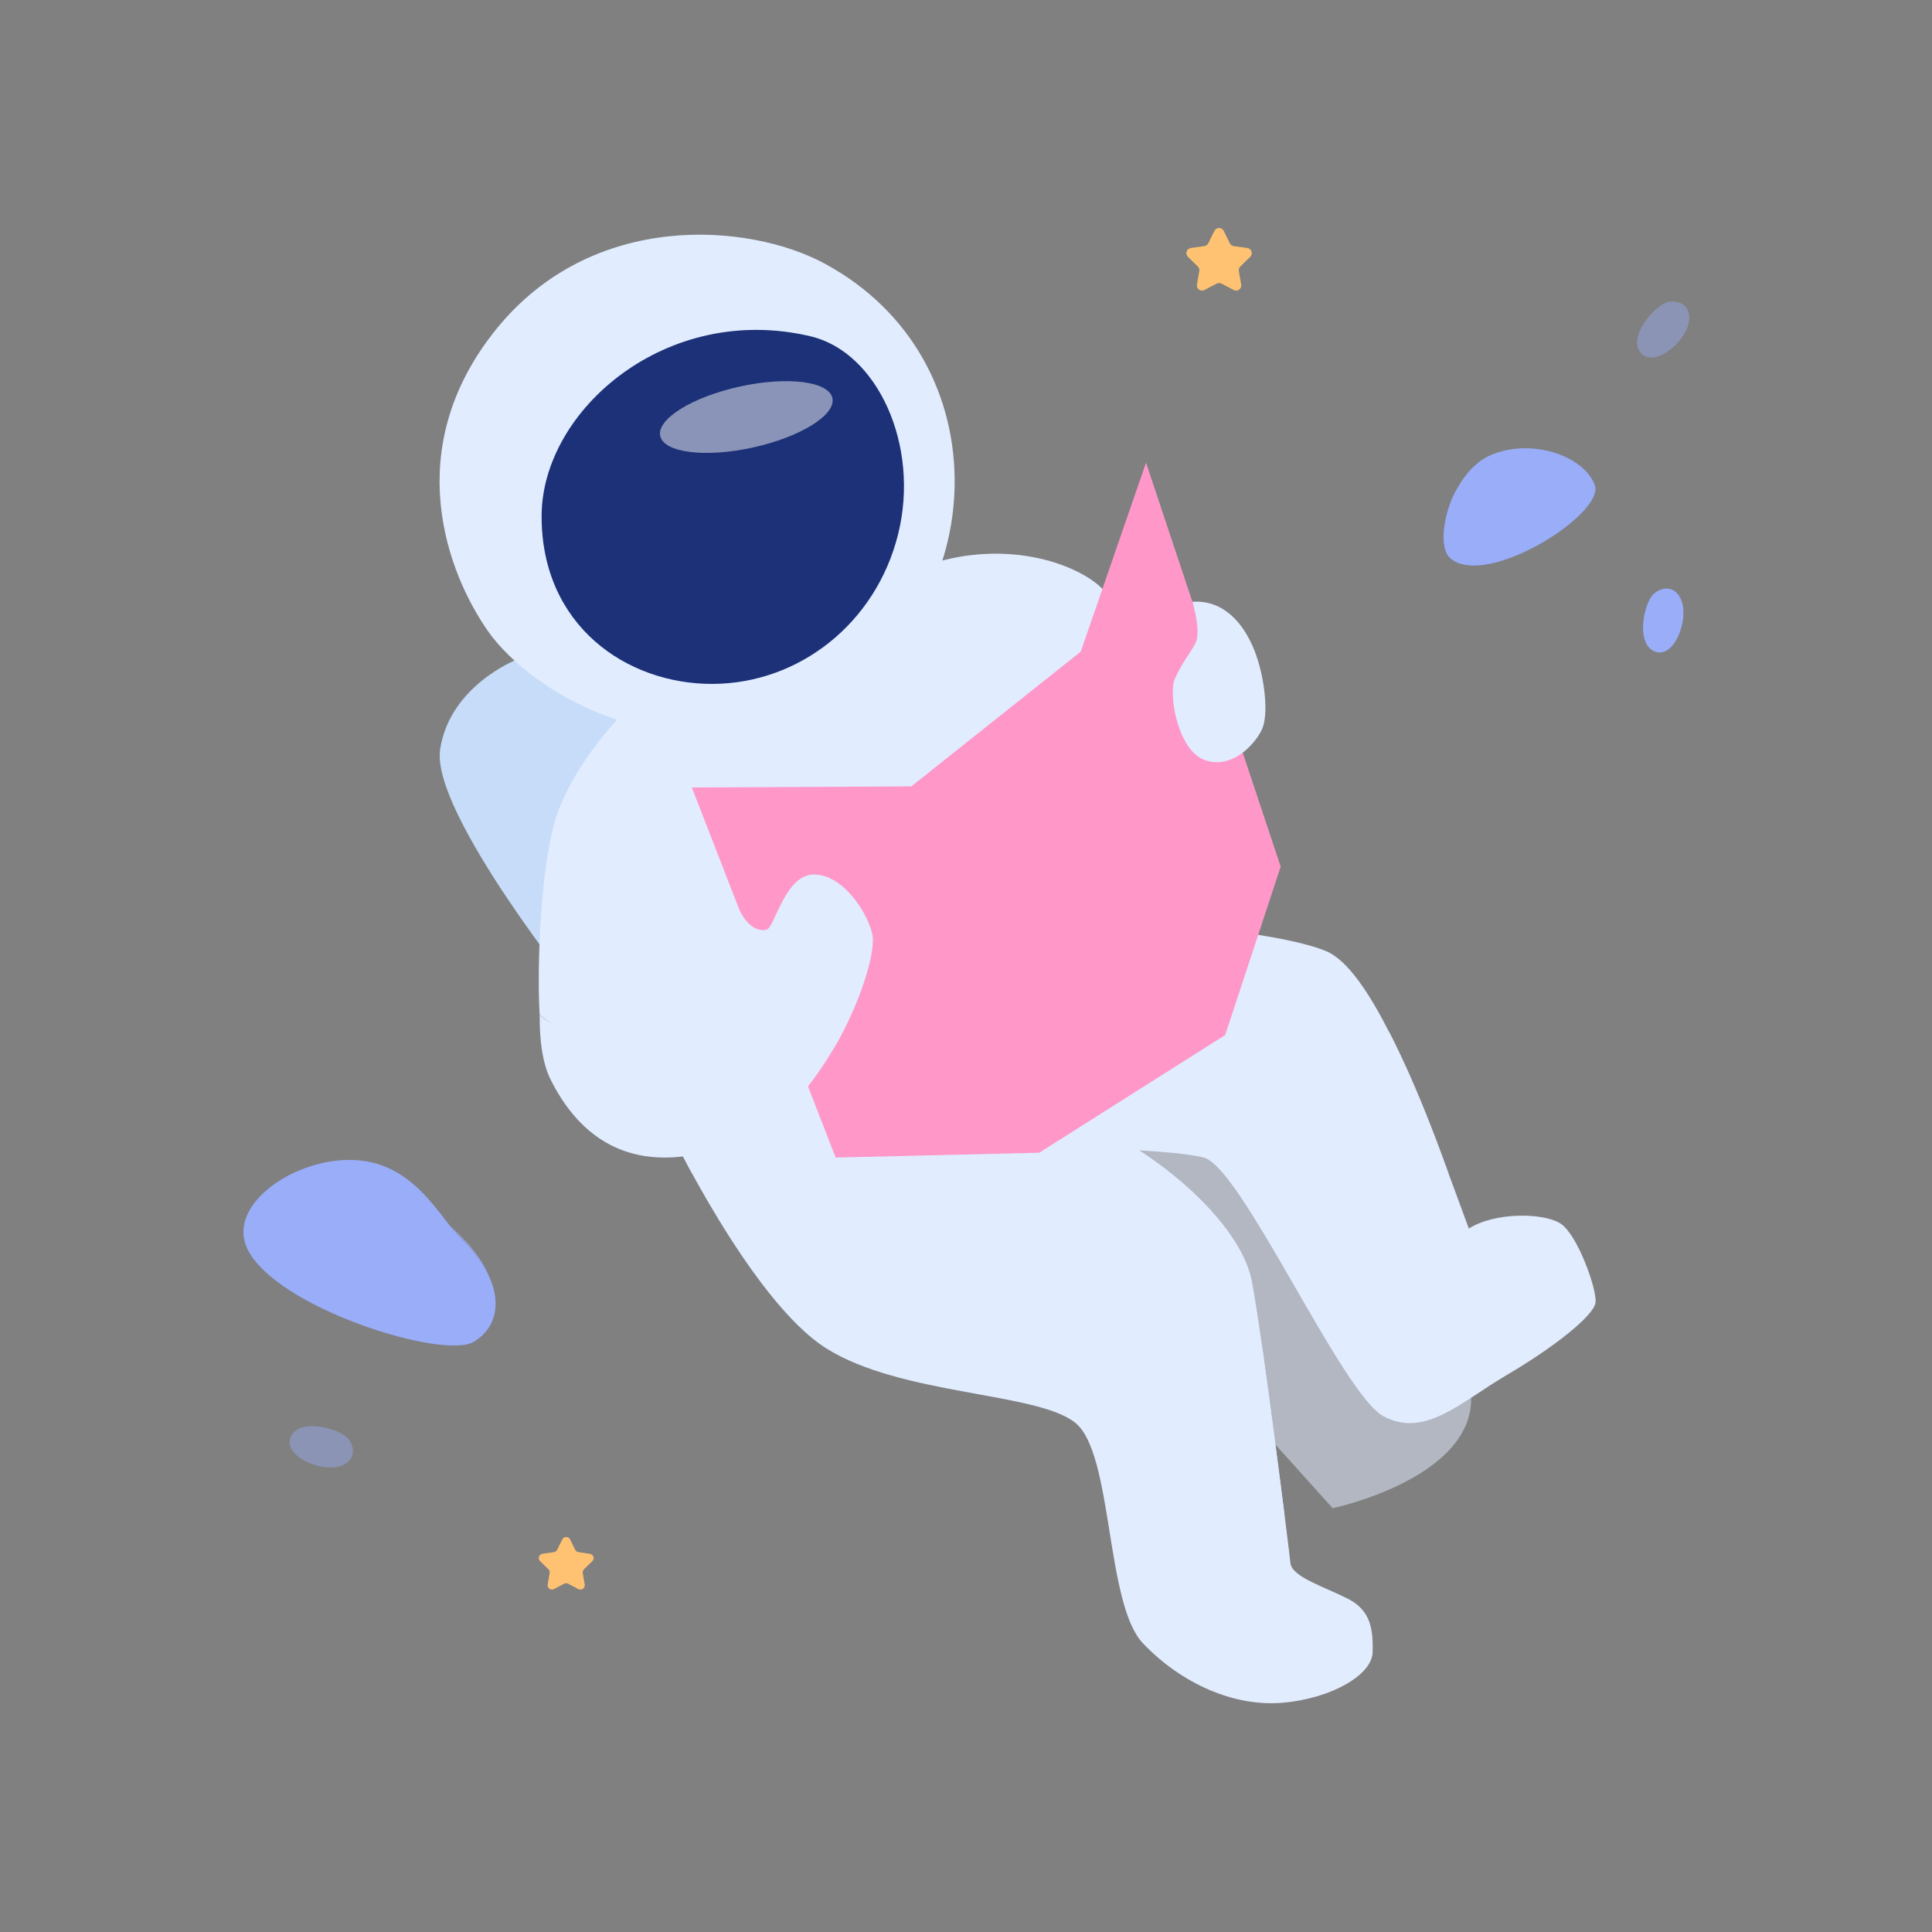<svg width="500" height="500" viewBox="0 0 500 500" fill="none" xmlns="http://www.w3.org/2000/svg">
<rect x="0" y="0" width="500" height="500" fill="#808080" stroke="none"/>
<g id="Astronaut 1">
<path id="star-upper" d="M316.698 59.754L318.278 62.954C318.372 63.148 318.513 63.316 318.687 63.443C318.861 63.57 319.064 63.653 319.278 63.684L322.813 64.184C323.06 64.219 323.292 64.323 323.483 64.484C323.674 64.645 323.816 64.856 323.893 65.093C323.97 65.331 323.979 65.585 323.919 65.827C323.859 66.07 323.732 66.29 323.553 66.464L320.998 68.964C320.842 69.114 320.726 69.301 320.659 69.506C320.592 69.712 320.576 69.931 320.613 70.144L321.213 73.644C321.255 73.889 321.228 74.142 321.134 74.373C321.041 74.603 320.885 74.803 320.683 74.95C320.482 75.097 320.244 75.184 319.995 75.203C319.747 75.221 319.498 75.169 319.278 75.054L316.113 73.394C315.922 73.293 315.709 73.24 315.493 73.24C315.276 73.24 315.064 73.293 314.873 73.394L311.708 75.054C311.487 75.171 311.238 75.224 310.988 75.206C310.739 75.188 310.5 75.101 310.298 74.954C310.096 74.807 309.939 74.606 309.845 74.375C309.751 74.143 309.724 73.89 309.768 73.644L310.373 70.144C310.409 69.931 310.393 69.712 310.326 69.506C310.259 69.301 310.143 69.114 309.988 68.964L307.433 66.464C307.253 66.29 307.126 66.07 307.066 65.827C307.006 65.585 307.015 65.331 307.092 65.093C307.169 64.856 307.311 64.645 307.502 64.484C307.693 64.323 307.925 64.219 308.173 64.184L311.708 63.684C311.921 63.653 312.124 63.57 312.298 63.443C312.472 63.316 312.613 63.148 312.708 62.954L314.288 59.754C314.398 59.528 314.569 59.337 314.782 59.204C314.995 59.071 315.241 59 315.493 59C315.744 59 315.99 59.071 316.203 59.204C316.416 59.337 316.588 59.528 316.698 59.754V59.754Z" fill="#FEC272"/>
<path id="star-lower" d="M147.538 398.399L148.863 401.084C148.942 401.247 149.06 401.388 149.206 401.494C149.353 401.601 149.523 401.669 149.703 401.694L152.668 402.124C152.874 402.154 153.068 402.242 153.228 402.376C153.388 402.511 153.506 402.688 153.571 402.886C153.635 403.085 153.643 403.298 153.593 403.501C153.543 403.703 153.437 403.888 153.288 404.034L151.143 406.124C151.011 406.251 150.913 406.409 150.857 406.584C150.801 406.758 150.789 406.944 150.823 407.124L151.323 410.074C151.357 410.28 151.333 410.491 151.254 410.684C151.175 410.877 151.044 411.045 150.876 411.168C150.707 411.291 150.508 411.364 150.3 411.381C150.092 411.397 149.883 411.354 149.698 411.259L147.048 409.864C146.887 409.78 146.709 409.736 146.528 409.736C146.347 409.736 146.168 409.78 146.008 409.864L143.368 411.249C143.182 411.346 142.973 411.39 142.764 411.375C142.555 411.36 142.355 411.286 142.186 411.163C142.017 411.039 141.885 410.871 141.807 410.677C141.729 410.483 141.706 410.27 141.743 410.064L142.243 407.114C142.274 406.933 142.26 406.748 142.204 406.574C142.147 406.4 142.049 406.242 141.918 406.114L139.778 404.024C139.628 403.878 139.522 403.693 139.472 403.49C139.422 403.288 139.43 403.075 139.494 402.876C139.559 402.678 139.678 402.501 139.837 402.366C139.997 402.231 140.191 402.144 140.398 402.114L143.358 401.684C143.538 401.659 143.709 401.59 143.856 401.484C144.003 401.377 144.122 401.237 144.203 401.074L145.528 398.389C145.621 398.202 145.765 398.044 145.943 397.934C146.121 397.825 146.326 397.767 146.536 397.768C146.745 397.769 146.95 397.829 147.127 397.94C147.304 398.052 147.446 398.211 147.538 398.399V398.399Z" fill="#FEC272"/>
<g id="astronaut">
<path id="Vector" d="M133.408 170.849C133.408 170.849 116.408 177.574 113.908 193.909C111.408 210.244 150.038 258.094 150.038 258.094L269.168 193.899L231.503 127.799L133.408 170.849Z" fill="#C7DCF9"/>
<path id="Vector_2" d="M159.748 186.289C159.748 186.289 147.213 199.159 143.368 213.399C139.523 227.639 139.028 253.069 139.668 262.594C158.368 279.899 232.283 265.399 232.283 265.399L303.513 181.609C303.513 181.609 291.438 158.684 285.308 152.399C279.178 146.114 259.308 138.299 236.383 147.524C222.928 166.619 159.748 186.289 159.748 186.289Z" fill="#E1ECFF"/>
<g id="Vector_3" style="mix-blend-mode:multiply">
<path d="M154.153 192.944C154.153 192.944 181.808 201.819 212.938 189.794C244.068 177.769 249.708 143.899 249.708 143.899L236.368 147.529L159.748 186.289L154.153 192.944Z" fill="#E1ECFF"/>
</g>
<path id="Vector_4" d="M266.733 296.839C266.733 296.839 301.698 297.064 311.523 299.574C321.348 302.084 347.353 360.939 358.113 366.574C368.873 372.209 378.013 362.849 389.868 355.899C401.723 348.949 412.588 340.539 412.928 337.029C413.268 333.519 408.233 319.494 403.878 316.664C399.523 313.834 386.878 313.634 380.133 317.954C370.223 290.954 356.133 251.579 343.213 246.159C330.293 240.739 291.138 238.159 291.138 238.159L266.733 296.839Z" fill="#E1ECFF"/>
<g id="Group">
<g id="Vector_5" style="mix-blend-mode:multiply" opacity="0.51">
<path d="M303.513 271.069C303.513 271.069 331.983 274.184 339.848 284.779C347.713 295.374 363.298 360.204 380.743 361.739C381.023 382.739 344.893 390.324 344.893 390.324L258.288 294.094L303.513 271.069Z" fill="#E1ECFF"/>
</g>
</g>
<path id="Vector_6" d="M172.793 291.529C172.793 291.529 194.293 336.624 213.793 348.924C233.293 361.224 268.623 360.229 278.368 368.284C288.113 376.339 286.053 415.034 295.793 425.284C305.533 435.534 319.238 441.814 332.048 440.659C344.858 439.504 355.108 433.359 355.238 427.594C355.368 421.829 354.853 416.829 348.833 413.754C342.813 410.679 334.333 408.119 333.968 404.534C333.603 400.949 326.793 346.369 323.968 331.534C321.143 316.699 299.203 296.064 270.928 285.669C244.153 263.249 203.028 272.854 203.028 272.854L172.793 291.529Z" fill="#E1ECFF"/>
<g id="Vector_7" style="mix-blend-mode:multiply">
<path d="M179.048 303.594C179.048 303.594 203.723 304.854 225.883 295.119C221.648 272.569 208.583 265.909 208.583 265.909L172.793 291.529L179.048 303.594Z" fill="#E1ECFF"/>
</g>
<path id="Vector_8" d="M213.193 68.099C193.868 57.754 153.368 54.264 128.368 85.269C103.368 116.274 115.828 148.429 126.333 163.399C137.333 179.109 175.143 203.119 215.498 180.569C255.853 158.019 260.083 93.209 213.193 68.099Z" fill="#E1ECFF"/>
<path id="Vector_9" d="M209.868 87.059C227.033 91.159 238.183 115.244 232.418 138.304C226.653 161.364 206.793 176.869 184.503 176.994C162.213 177.119 140.048 161.899 140.168 133.439C140.288 106.089 172.593 78.159 209.868 87.059Z" fill="#1C3177"/>
<g id="Vector_10" style="mix-blend-mode:multiply">
<path d="M160.413 267.189C182.778 256.809 166.048 233.109 188.343 227.719C217.738 231.899 225.868 230.399 225.868 230.399C225.868 230.399 169.633 279.789 160.413 267.189Z" fill="#E1ECFF"/>
</g>
<path id="Vector_11" d="M179.048 203.799L216.268 299.574L268.923 298.324L317.093 267.829L331.443 224.274L296.593 119.729L279.683 168.669L235.868 203.519L179.048 203.799Z" fill="#FF97C9"/>
<path id="Vector_12" d="M160.413 267.189C172.753 266.189 179.038 258.154 182.778 254.589C184.683 252.769 184.303 251.174 183.343 245.924C182.383 240.674 185.713 235.289 190.263 232.984C192.763 239.709 195.833 240.984 198.203 240.669C200.573 240.354 203.008 226.194 210.758 226.319C218.508 226.444 224.723 236.699 225.758 241.819C226.793 246.939 221.788 261.544 215.508 271.794C209.228 282.044 200.368 294.734 180.423 298.704C160.478 302.674 149.138 292.489 142.603 279.614C140.398 275.269 139.603 269.264 139.673 262.574C139.673 262.574 144.138 268.469 160.413 267.189Z" fill="#E1ECFF"/>
<path id="Vector_13" d="M308.598 155.734C308.598 155.734 310.973 163.459 309.373 166.469C307.773 169.479 305.593 171.969 303.993 175.824C302.393 179.679 304.763 194.209 311.808 196.704C318.853 199.199 324.683 192.669 326.543 188.889C328.403 185.109 327.373 175.184 324.618 168.264C321.863 161.344 316.683 155.194 308.598 155.734Z" fill="#E1ECFF"/>
<g id="Vector_14" style="mix-blend-mode:soft-light" opacity="0.48">
<path d="M194.884 115.808C207.189 113.096 216.387 107.369 215.427 103.016C214.468 98.664 203.715 97.334 191.41 100.046C179.105 102.759 169.908 108.486 170.867 112.838C171.826 117.191 182.579 118.52 194.884 115.808Z" fill="white"/>
</g>
<g id="Vector_15" style="mix-blend-mode:multiply">
<path d="M222.908 256.179C222.908 256.179 208.753 243.529 206.188 243.529C203.623 243.529 196.793 253.529 198.333 256.179C199.873 258.829 207.783 267.509 216.468 270.179C219.283 264.809 222.908 256.179 222.908 256.179Z" fill="#E1ECFF"/>
</g>
<g id="Vector_16" style="mix-blend-mode:multiply" opacity="0.5">
<path d="M235.868 203.519L268.923 298.324L317.093 267.829L279.683 168.669L235.868 203.519Z" fill="#FF97C9"/>
</g>
<g id="Vector_17" style="mix-blend-mode:multiply">
<path d="M326.803 349.644C321.848 353.749 316.281 357.05 310.303 359.429C304.698 361.589 302.803 366.009 304.498 374.119C306.193 382.229 307.143 394.874 310.643 398.204C314.143 401.534 326.183 399.764 332.423 392.024C330.468 376.774 326.803 349.644 326.803 349.644Z" fill="#E1ECFF"/>
</g>
<g id="Vector_18" style="mix-blend-mode:multiply">
<path d="M359.428 266.959C359.428 266.959 352.428 270.009 353.093 274.874C353.758 279.739 360.908 303.254 363.728 305.374C366.548 307.494 374.893 303.734 374.893 303.734C366.323 279.454 359.428 266.959 359.428 266.959Z" fill="#E1ECFF"/>
</g>
</g>
<path id="srock-md" d="M427.398 154.364C425.093 157.649 423.558 167.004 428.423 168.669C433.288 170.334 436.968 160.709 435.258 155.699C433.548 150.689 428.938 152.169 427.398 154.364Z" fill="#99ADF9"/>
<path id="srock-up" opacity="0.44" d="M430.898 78.449C427.268 80.159 421.283 87.509 424.683 91.374C428.083 95.239 436.048 88.709 437.053 83.514C438.058 78.319 433.323 77.309 430.898 78.449Z" fill="#99ADF9"/>
<path id="srock-bt" opacity="0.44" d="M89.558 371.784C86.418 369.284 77.183 367.159 75.213 371.914C73.243 376.669 82.623 380.914 87.713 379.544C92.803 378.174 91.648 373.454 89.558 371.784Z" fill="#99ADF9"/>
<g id="rock-lower">
<path id="Vector_19" d="M64.028 323.229C58.463 311.689 76.598 299.339 92.028 300.229C107.458 301.119 113.943 315.364 119.408 320.679C130.823 331.769 130.463 342.619 122.558 347.284C114.653 351.949 71.393 338.494 64.028 323.229Z" fill="#99ADF9"/>
<g id="Vector_20" style="mix-blend-mode:multiply" opacity="0.64">
<path d="M116.673 317.514C111.088 318.564 111.988 323.559 113.778 328.084C115.568 332.609 121.868 333.899 126.313 329.764C123.428 322.899 116.673 317.514 116.673 317.514Z" fill="#99ADF9"/>
</g>
<g id="Vector_21" style="mix-blend-mode:multiply" opacity="0.64">
<path d="M84.568 309.979C80.568 310.424 77.308 316.214 80.128 320.909C82.948 325.604 88.323 329.024 91.398 327.744C94.473 326.464 94.988 319.544 92.768 315.104C90.548 310.664 88.413 309.549 84.568 309.979Z" fill="#99ADF9"/>
</g>
</g>
<g id="rock-upper">
<path id="Vector_22" d="M375.308 144.454C370.808 140.514 375.438 121.994 386.068 117.659C396.698 113.324 409.898 118.064 412.718 125.494C415.538 132.924 384.533 152.524 375.308 144.454Z" fill="#99ADF9"/>
<g id="Vector_23" style="mix-blend-mode:multiply" opacity="0.64">
<path d="M400.238 121.649C398.043 122.349 395.818 124.724 396.013 127.289C396.208 129.854 398.448 132.094 400.878 131.789C403.308 131.484 405.378 127.559 404.878 124.739C404.378 121.919 401.913 121.119 400.238 121.649Z" fill="#99ADF9"/>
</g>
<g id="Vector_24" style="mix-blend-mode:multiply" opacity="0.64">
<path d="M376.993 126.649C376.993 126.649 379.993 129.649 379.493 133.054C378.993 136.459 373.823 136.144 373.823 136.144C373.823 136.144 374.593 130.339 376.993 126.649Z" fill="#99ADF9"/>
</g>
</g>
</g>
</svg>
